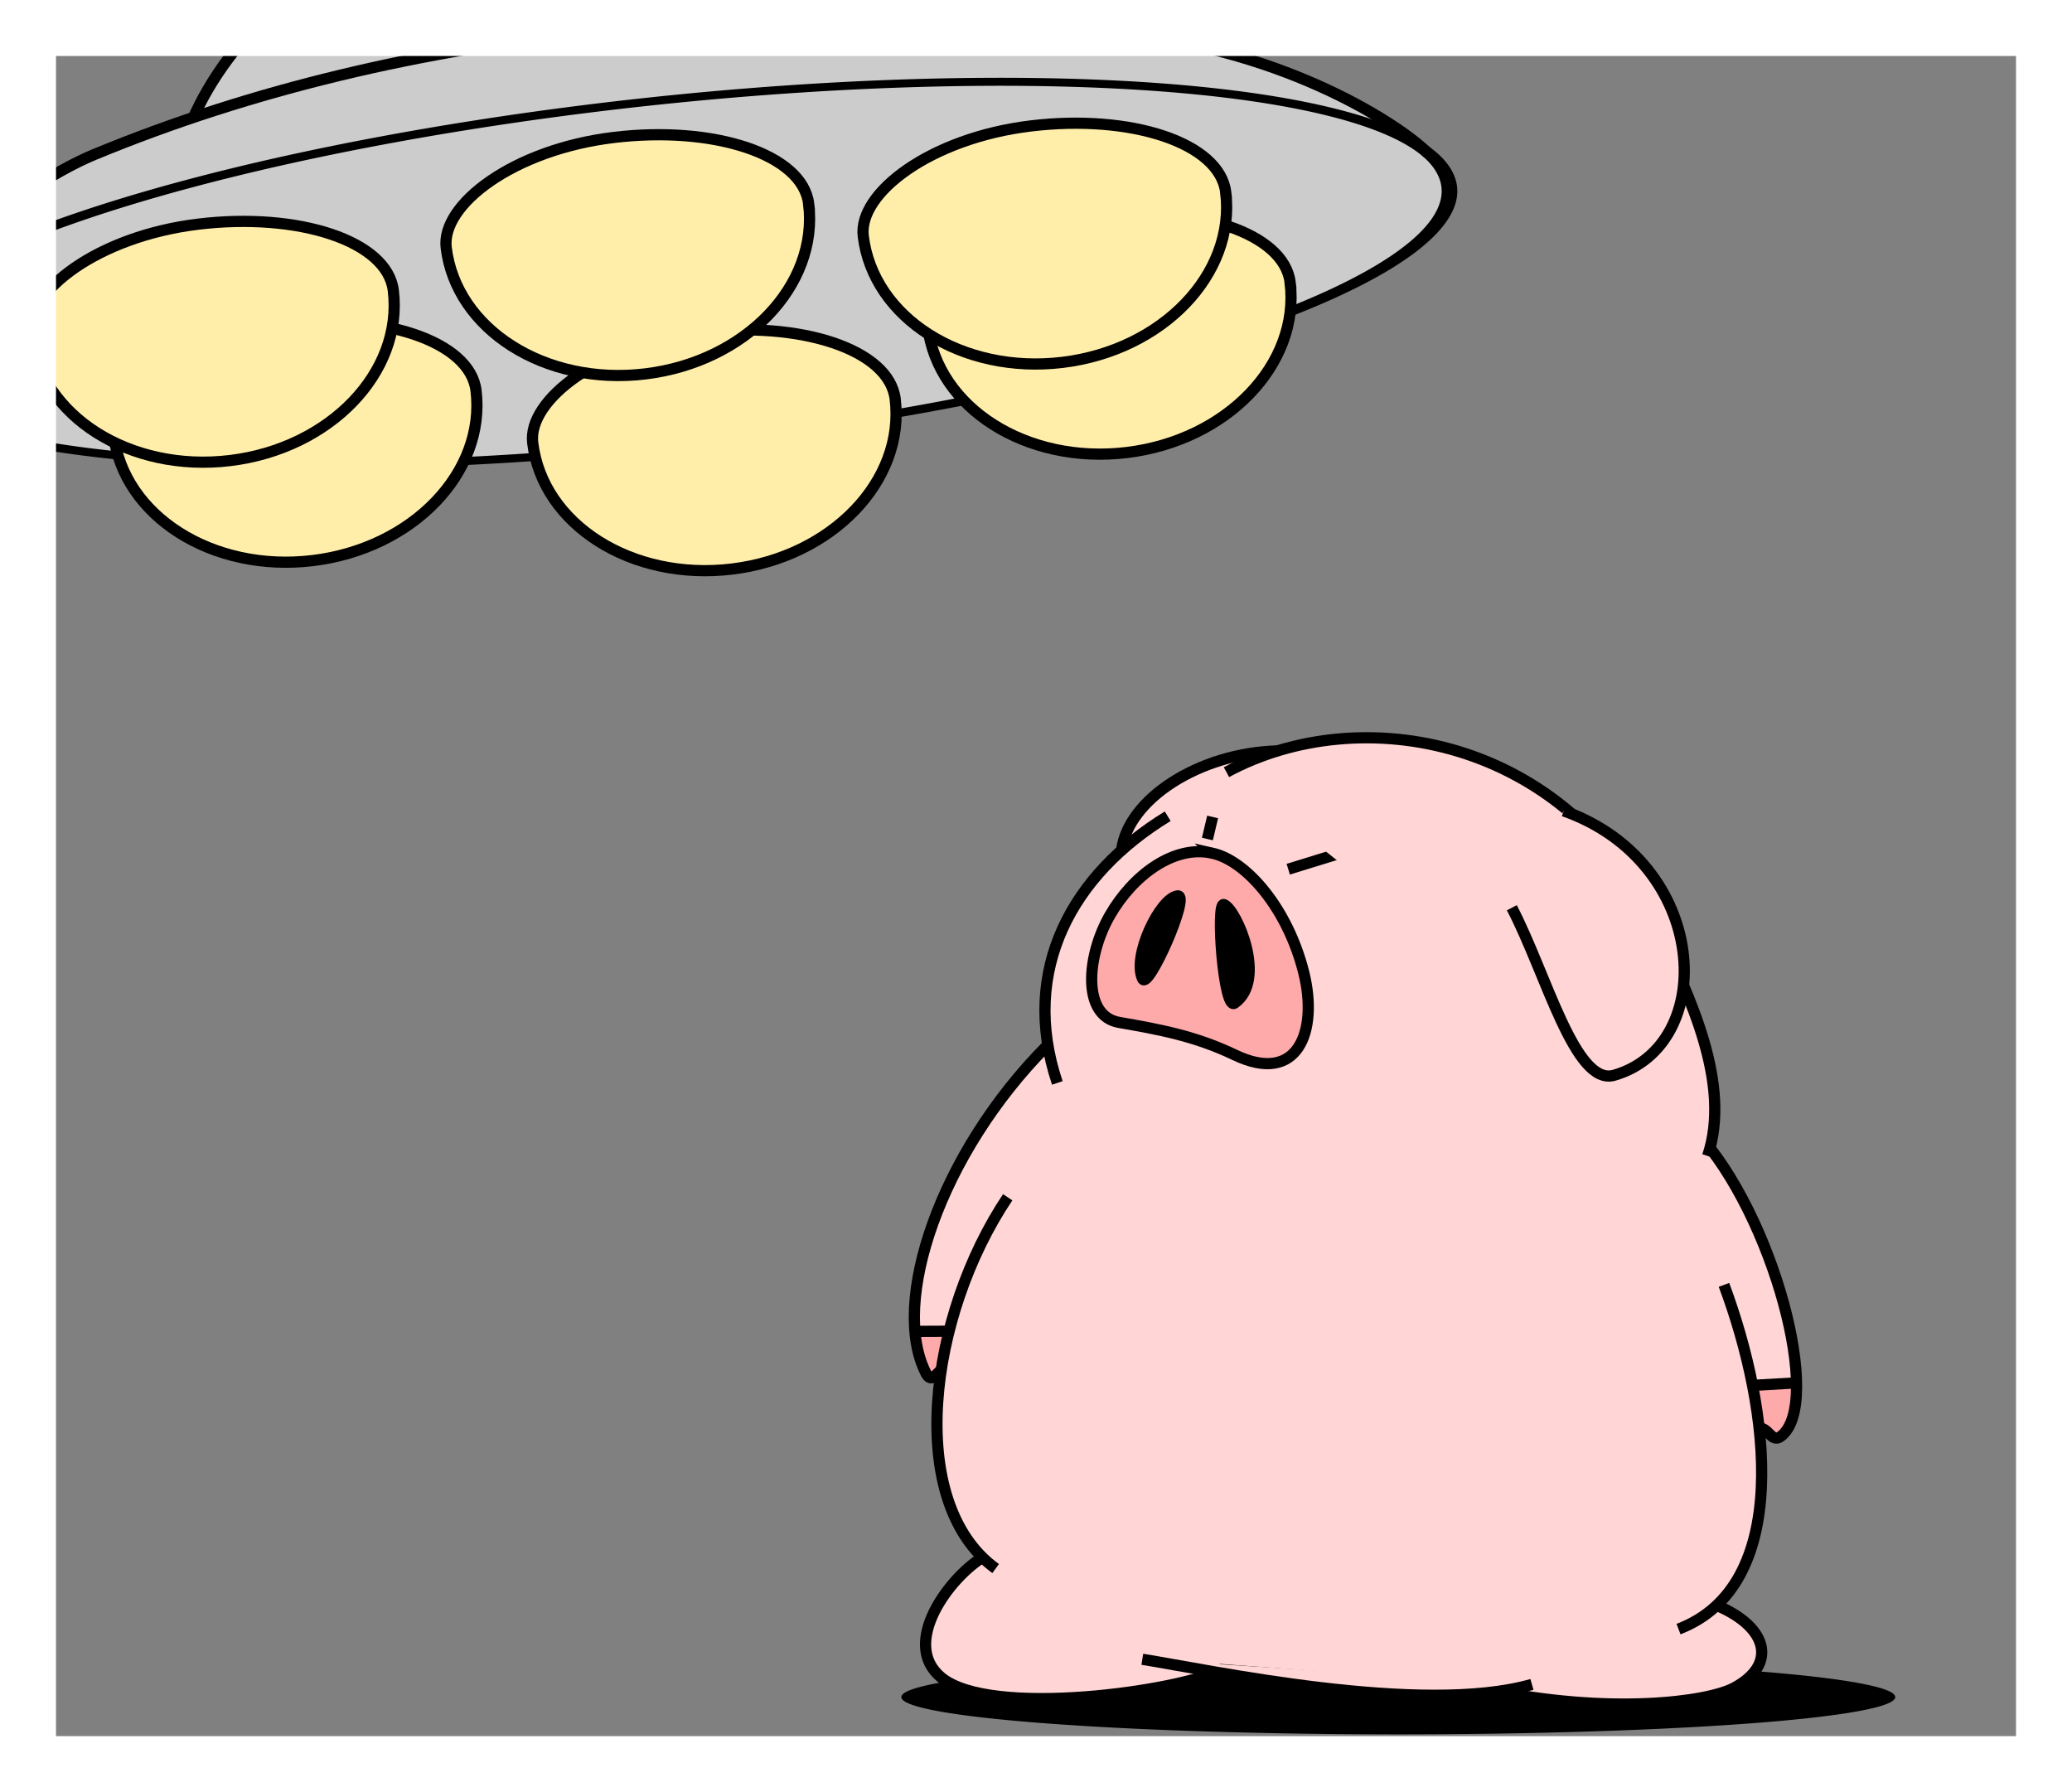 <?xml version="1.0" encoding="UTF-8" standalone="no"?>
<!-- Created with Inkscape (http://www.inkscape.org/) -->

<svg
   xmlns:dc="http://purl.org/dc/elements/1.1/"
   xmlns:cc="http://creativecommons.org/ns#"
   xmlns:rdf="http://www.w3.org/1999/02/22-rdf-syntax-ns#"
   xmlns:svg="http://www.w3.org/2000/svg"
   xmlns="http://www.w3.org/2000/svg"
   xmlns:sodipodi="http://sodipodi.sourceforge.net/DTD/sodipodi-0.dtd"
   xmlns:inkscape="http://www.inkscape.org/namespaces/inkscape"
   width="370"
   height="320"
   id="svg2"
   version="1.1"
   inkscape:version="0.48.4 r9939"
   sodipodi:docname="[05.社交]03.観察.svg"
   inkscape:export-filename="C:\Users\執安\Desktop\資料\臨時\TAKEDA\[05.社交]03.観察.png"
   inkscape:export-xdpi="90"
   inkscape:export-ydpi="90"
   enable-background="new">
  <rect width="100%" height="100%" fill="#808080" stroke="none"/>
  <defs
     id="defs4">
    <inkscape:perspective
       sodipodi:type="inkscape:persp3d"
       inkscape:vp_x="363.49708 : 943.81603 : 1"
       inkscape:vp_y="0 : 1000 : 0"
       inkscape:vp_z="744.09448 : 526.18109 : 1"
       inkscape:persp3d-origin="372.04724 : 350.78739 : 1"
       id="perspective5056" />
    <inkscape:perspective
       id="perspective5056-9"
       inkscape:persp3d-origin="372.04724 : 350.78739 : 1"
       inkscape:vp_z="744.09448 : 526.18109 : 1"
       inkscape:vp_y="0 : 1000 : 0"
       inkscape:vp_x="363.49708 : 943.81603 : 1"
       sodipodi:type="inkscape:persp3d" />
  </defs>
  <sodipodi:namedview
     id="base"
     pagecolor="#ffffff"
     bordercolor="#666666"
     borderopacity="1.0"
     inkscape:pageopacity="0.0"
     inkscape:pageshadow="2"
     inkscape:zoom="1"
     inkscape:cx="193.91809"
     inkscape:cy="102.49987"
     inkscape:document-units="px"
     inkscape:current-layer="g3163"
     showgrid="false"
     inkscape:window-width="988"
     inkscape:window-height="695"
     inkscape:window-x="-3"
     inkscape:window-y="-3"
     inkscape:window-maximized="0"
     showguides="true"
     inkscape:guide-bbox="true"
     inkscape:snap-grids="false"
     inkscape:snap-to-guides="false"
     showborder="true"
     inkscape:showpageshadow="false"
     fit-margin-top="0"
     fit-margin-left="0"
     fit-margin-right="0"
     fit-margin-bottom="0"
     inkscape:snap-page="false" />
  <g
     inkscape:groupmode="layer"
     id="layer2"
     inkscape:label="補助線"
     style="display:none"
     sodipodi:insensitive="true">
    <path
       style="fill:none;stroke:#0000ff;stroke-width:1px;stroke-linecap:butt;stroke-linejoin:miter;stroke-opacity:1"
       d="M 10,310 360,10"
       id="path3025"
       inkscape:connector-curvature="0"
       sodipodi:nodetypes="cc" />
    <path
       style="fill:none;stroke:#0000ff;stroke-width:1px;stroke-linecap:butt;stroke-linejoin:miter;stroke-opacity:1"
       d="M 10,10 360,310"
       id="path3027"
       inkscape:connector-curvature="0"
       sodipodi:nodetypes="cc" />
    <path
       style="fill:none;stroke:#ff0000;stroke-width:1px;stroke-linecap:butt;stroke-linejoin:miter;stroke-opacity:1;display:inline"
       d="m 10,0 0,320"
       id="path3006"
       inkscape:connector-curvature="0"
       sodipodi:nodetypes="cc" />
    <path
       style="fill:none;stroke:#ff0000;stroke-width:1px;stroke-linecap:butt;stroke-linejoin:miter;stroke-opacity:1;display:inline"
       d="m 360,0 0,320"
       id="path3010"
       inkscape:connector-curvature="0"
       sodipodi:nodetypes="cc" />
    <path
       style="fill:none;stroke:#ff0000;stroke-width:1px;stroke-linecap:butt;stroke-linejoin:miter;stroke-opacity:1;display:inline"
       d="M 0,10 370,10"
       id="path3016"
       inkscape:connector-curvature="0" />
    <path
       transform="translate(84.716,27.712)"
       style="fill:none;stroke:#ff0000;stroke-width:1px;stroke-linecap:butt;stroke-linejoin:miter;stroke-opacity:1;display:inline"
       d="m -84.716,282.288 370,0"
       id="path3018"
       inkscape:connector-curvature="0"
       sodipodi:nodetypes="cc" />
  </g>
  <g
     style="display:inline"
     inkscape:label="豚"
     id="g3163"
     inkscape:groupmode="layer"
     transform="translate(84.716,27.712)"
     sodipodi:insensitive="true">
    <path
       sodipodi:type="arc"
       style="fill:#000000;fill-opacity:1;stroke:none"
       id="path7940"
       sodipodi:cx="241.25"
       sodipodi:cy="303"
       sodipodi:rx="83.25"
       sodipodi:ry="5.5"
       d="m 324.5,303 a 83.25,5.5 0 1 1 -166.5,0 83.25,5.5 0 1 1 166.5,0 z"
       transform="matrix(1.066,0,0,1.21,-92.194,-91.315)" />
    <path
       sodipodi:nodetypes="cccccccccc"
       inkscape:connector-curvature="0"
       id="path5039-4"
       d="m 143.409,106.368 c -14.091,0.395 -26.719,8.676 -27.841,17.747 l -10.501,33.857 -8.24,22.619 -5.591,26.097 -0.74,48.312 128.661,9.273 4.893,-46.6 -5.511,-42.262 z"
       style="fill:#ffd5d5;stroke:#000000;stroke-width:2;stroke-linecap:butt;stroke-linejoin:miter;stroke-opacity:1;display:inline" />
    <path
       style="fill:#ffd5d5;stroke:none;display:inline"
       d="m 228.387,227.484 c 2.583,-1.22 3.014,2.613 4.819,1.327 7.839,-5.586 -1.299,-39.718 -14.993,-54.408 l -30.397,28.312 z"
       id="path7854-8"
       inkscape:connector-curvature="0"
       sodipodi:nodetypes="csccc" />
    <path
       sodipodi:nodetypes="csccc"
       inkscape:connector-curvature="0"
       id="path5053-4-3"
       d="m 102.181,159.076 c -18.975,19.136 -28.034,45.814 -21.533,58.427 1.02,1.978 1.992,-0.265 2.694,-0.526 L 118.938,189.875 z"
       style="fill:#ffd5d5;stroke:none;display:inline" />
    <path
       style="fill:#ffaaaa;stroke:none;display:inline"
       d="m 236.092,219.206 -8.271,0.474 0.57,7.803 c 2.583,-1.22 2.968,2.544 4.819,1.327 2.281,-1.5 3.043,-6.032 2.881,-9.604 z"
       id="path5173-7-4"
       inkscape:connector-curvature="0"
       sodipodi:nodetypes="cccsc" />
    <path
       style="fill:none;stroke:#000000;stroke-width:2;stroke-linecap:butt;stroke-linejoin:miter;stroke-opacity:1;display:inline"
       d="m 227.819,219.683 8.271,-0.474"
       id="path5173-7"
       inkscape:connector-curvature="0"
       sodipodi:nodetypes="cc" />
    <path
       sodipodi:nodetypes="cc"
       inkscape:connector-curvature="0"
       id="path5041-0"
       d="m 123.803,118.034 c -16.936,10.345 -26.519,27.312 -19.712,47.619"
       style="fill:#ffd5d5;stroke:#000000;stroke-width:2;stroke-linecap:butt;stroke-linejoin:miter;stroke-opacity:1;display:inline" />
    <path
       sodipodi:nodetypes="cc"
       inkscape:connector-curvature="0"
       id="path5043-9"
       d="m 131.824,118.161 -0.935,3.941"
       style="fill:none;stroke:#000000;stroke-width:2;stroke-linecap:butt;stroke-linejoin:miter;stroke-opacity:1;display:inline" />
    <path
       sodipodi:nodetypes="cc"
       inkscape:connector-curvature="0"
       id="path5045-4"
       d="m 156.58,124.018 -11.252,3.472"
       style="fill:none;stroke:#000000;stroke-width:2;stroke-linecap:butt;stroke-linejoin:miter;stroke-opacity:1;display:inline" />
    <path
       sodipodi:nodetypes="ssssss"
       inkscape:connector-curvature="0"
       id="path5049-8"
       d="m 131.76,124.624 c 6.195,1.383 13.54,10.021 16.352,21.384 2.573,10.394 -1.013,20.07 -12.337,14.643 -7.028,-3.368 -13.385,-4.539 -20.648,-5.803 -6.676,-1.162 -5.841,-11.849 -1.64,-19.142 4.067,-7.061 11.371,-12.623 18.274,-11.081 z"
       style="fill:#ffaaaa;stroke:#000000;stroke-width:2;stroke-linecap:butt;stroke-linejoin:miter;stroke-opacity:1;display:inline" />
    <path
       style="fill:none;stroke:#000000;stroke-width:2;stroke-linecap:butt;stroke-linejoin:miter;stroke-opacity:1;display:inline"
       d="m 228.39,227.486 c 2.583,-1.22 3.014,2.613 4.819,1.327 7.839,-5.586 -1.299,-39.718 -14.993,-54.408"
       id="path7854"
       inkscape:connector-curvature="0"
       sodipodi:nodetypes="csc" />
    <path
       style="fill:#ffd5d5;stroke:#000000;stroke-width:2;stroke-linecap:butt;stroke-linejoin:miter;stroke-opacity:1;display:inline"
       d="m 220.218,178.697 c 4.292,-12.856 -3.13,-28.3 -8.857,-40.477 C 195.205,103.868 158.177,97.227 134.293,110.167"
       id="path7852"
       inkscape:connector-curvature="0"
       sodipodi:nodetypes="csc" />
    <path
       style="fill:#ffd5d5;stroke:#000000;stroke-width:2;stroke-linecap:butt;stroke-linejoin:miter;stroke-opacity:1;display:inline"
       d="m 222.029,259.027 c 9.069,3.913 10.569,10.515 2.972,14.617 -4.8,2.591 -22.363,4.878 -44.094,0.286 l -47.52,-3.517 c -7.113,3.784 -41.155,8.734 -50.04,1.393 -7.354,-6.076 1.485,-17.976 7.74,-21.659"
       id="path7848"
       inkscape:connector-curvature="0"
       sodipodi:nodetypes="csccsc" />
    <path
       style="fill:#ffd5d5;stroke:#000000;stroke-width:2;stroke-linecap:butt;stroke-linejoin:miter;stroke-opacity:1;display:inline"
       d="m 223.136,201.715 c 8.403,22.542 12.085,53.741 -8.116,61.46"
       id="path7850"
       inkscape:connector-curvature="0"
       sodipodi:nodetypes="cc" />
    <path
       style="fill:#ffd5d5;stroke:#000000;stroke-width:2;stroke-linecap:butt;stroke-linejoin:miter;stroke-opacity:1;display:inline"
       d="m 188.845,273.052 c -19.688,5.619 -57.478,-2.55 -69.577,-4.488"
       id="path7846"
       inkscape:connector-curvature="0"
       sodipodi:nodetypes="cc" />
    <path
       sodipodi:nodetypes="cccsc"
       inkscape:connector-curvature="0"
       id="path5059-1-5"
       d="m 78.663,210.014 6.096,-0.029 -1.413,6.992 c -0.702,0.261 -1.581,2.453 -2.694,0.526 -0.971,-1.682 -1.933,-4.258 -1.989,-7.489 z"
       style="fill:#ffaaaa;stroke:none;display:inline" />
    <path
       style="fill:#ffd5d5;stroke:#000000;stroke-width:2;stroke-linecap:butt;stroke-linejoin:miter;stroke-opacity:1;display:inline"
       d="m 93.077,252.368 c -16.337,-11.867 -11.991,-45.198 2.153,-66.297"
       id="path5051-2"
       inkscape:connector-curvature="0"
       sodipodi:nodetypes="cc" />
    <path
       sodipodi:nodetypes="csc"
       inkscape:connector-curvature="0"
       id="path5053-4"
       d="m 102.183,159.078 c -18.975,19.136 -28.034,45.814 -21.533,58.427 1.02,1.978 1.992,-0.265 2.694,-0.526"
       style="fill:none;stroke:#000000;stroke-width:2;stroke-linecap:butt;stroke-linejoin:miter;stroke-opacity:1;display:inline" />
    <path
       sodipodi:nodetypes="sss"
       inkscape:connector-curvature="0"
       id="path5055-5"
       d="m 135.73,151.417 c -1.943,1.359 -3.396,-18.162 -1.888,-17.61 2.212,0.81 7.79,13.481 1.888,17.61 z"
       style="fill:#000000;stroke:#000000;stroke-width:2;stroke-linecap:butt;stroke-linejoin:miter;stroke-opacity:1;display:inline" />
    <path
       sodipodi:nodetypes="sss"
       inkscape:connector-curvature="0"
       id="path5057-5"
       d="m 125.579,132.254 c 2.343,-0.272 -5.257,16.862 -6.25,14.824 -1.943,-3.988 3.095,-14.458 6.25,-14.824 z"
       style="fill:#000000;stroke:#000000;stroke-width:2;stroke-linecap:butt;stroke-linejoin:miter;stroke-opacity:1;display:inline" />
    <path
       sodipodi:nodetypes="cc"
       inkscape:connector-curvature="0"
       id="path5059-1"
       d="m 78.661,210.016 6.096,-0.029"
       style="fill:none;stroke:#000000;stroke-width:2;stroke-linecap:butt;stroke-linejoin:miter;stroke-opacity:1;display:inline" />
    <path
       sodipodi:nodetypes="csc"
       inkscape:connector-curvature="0"
       id="path5047-8"
       d="m 194.521,117.077 c 26.064,9.229 27.695,41.804 9.013,47.204 -6.996,2.022 -12.085,-18.003 -18.28,-29.91"
       style="fill:#ffd5d5;stroke:#000000;stroke-width:2;stroke-linecap:butt;stroke-linejoin:miter;stroke-opacity:1;display:inline" />
  </g>
  <g
     inkscape:groupmode="layer"
     id="layer8"
     inkscape:label="UFO"
     style="display:inline"
     sodipodi:insensitive="true">
    <path
       sodipodi:nodetypes="sssss"
       inkscape:connector-curvature="0"
       id="path2987-7-4-4"
       d="m 30.911,45.384 c -4.632,-32.96 29.665,-63.629 76.605,-68.501 46.94,-4.872 88.746,17.898 93.378,50.859 2.441,17.372 -31.563,39.543 -78.502,44.415 -46.94,4.872 -88.664,-6.728 -91.481,-26.772 z"
       style="fill:#cccccc;stroke:#000000;stroke-width:2" />
    <path
       sodipodi:nodetypes="ssssss"
       inkscape:connector-curvature="0"
       id="path2985-8"
       d="M 257.931,31.283 C 265.21,47.655 209.134,68.559 131.732,78.432 54.33,88.305 -14.771,83.248 -22.575,67.12 -28.047,55.811 -4.353,38.951 16.774,27.653 54.435,7.514 150.934,-1.397 200.644,6.041 220.709,9.044 252.263,18.534 257.931,31.283 z"
       style="fill:#cccccc;fill-opacity:1;stroke:none" />
    <path
       transform="matrix(0.498,-0.063,0.124,0.255,-109.845,-68.846)"
       d="m 604.13,541.009 a 281.568,114.353 0 1 1 -563.135,0 281.568,114.353 0 1 1 563.135,0 z"
       sodipodi:ry="114.35314"
       sodipodi:rx="281.56763"
       sodipodi:cy="541.00946"
       sodipodi:cx="322.56216"
       id="path2985"
       style="fill:none;stroke:#000000;stroke-width:5.445"
       sodipodi:type="arc" />
    <path
       sodipodi:nodetypes="sssss"
       inkscape:connector-curvature="0"
       id="path2987"
       d="M 85.007,69.745 C 86.77,84.35 73.71,97.94 55.836,100.098 37.961,102.257 22.041,92.168 20.277,77.563 19.348,69.865 32.296,60.041 50.171,57.883 c 17.874,-2.159 33.763,2.981 34.836,11.863 z"
       style="fill:#ffeeaa;fill-opacity:1;stroke:#000000;stroke-width:2" />
    <path
       sodipodi:nodetypes="sssss"
       inkscape:connector-curvature="0"
       id="path2987-1"
       d="m 230.385,50.449 c 1.764,14.605 -11.296,28.194 -29.171,30.353 -17.874,2.159 -33.794,-7.931 -35.558,-22.536 -0.93,-7.698 12.019,-17.521 29.894,-19.68 17.874,-2.159 33.763,2.981 34.836,11.863 z"
       style="fill:#ffeeaa;fill-opacity:1;stroke:#000000;stroke-width:2" />
    <path
       sodipodi:nodetypes="sssss"
       inkscape:connector-curvature="0"
       id="path2987-7"
       d="M 159.857,71.258 C 161.62,85.863 148.56,99.453 130.686,101.611 112.811,103.77 96.891,93.681 95.127,79.076 94.198,71.378 107.147,61.554 125.021,59.396 c 17.874,-2.159 33.763,2.981 34.836,11.863 z"
       style="fill:#ffeeaa;fill-opacity:1;stroke:#000000;stroke-width:2" />
    <path
       sodipodi:nodetypes="sssss"
       inkscape:connector-curvature="0"
       id="path2987-7-4"
       d="m 144.408,36.41 c 1.764,14.605 -11.296,28.194 -29.171,30.353 -17.874,2.159 -33.794,-7.931 -35.558,-22.536 -0.93,-7.698 12.019,-17.521 29.894,-19.68 17.875,-2.159 33.763,2.981 34.836,11.863 z"
       style="fill:#ffeeaa;fill-opacity:1;stroke:#000000;stroke-width:2" />
    <path
       sodipodi:nodetypes="sssss"
       inkscape:connector-curvature="0"
       id="path2987-0"
       d="M 70.237,51.886 C 72.001,66.491 58.94,80.081 41.066,82.239 23.191,84.398 7.271,74.308 5.508,59.704 4.578,52.006 17.527,42.182 35.401,40.023 53.276,37.865 69.164,43.004 70.237,51.886 z"
       style="fill:#ffeeaa;fill-opacity:1;stroke:#000000;stroke-width:2" />
    <path
       sodipodi:nodetypes="sssss"
       inkscape:connector-curvature="0"
       id="path2987-1-9"
       d="m 218.884,34.354 c 1.764,14.605 -11.296,28.194 -29.171,30.353 -17.874,2.159 -33.794,-7.931 -35.558,-22.536 -0.93,-7.698 12.019,-17.521 29.894,-19.68 17.874,-2.159 33.763,2.981 34.836,11.863 z"
       style="fill:#ffeeaa;fill-opacity:1;stroke:#000000;stroke-width:2" />
    <path
       sodipodi:nodetypes="cssc"
       inkscape:connector-curvature="0"
       id="path3087"
       d="M -22.941,61.599 C -23.27,54.749 2.203,33.657 16.744,27.635 73.622,4.082 138.479,-0.278 200.542,6.043 230.202,9.064 250.538,22.753 255.013,27.393"
       style="fill:none;stroke:#000000;stroke-width:2;stroke-linecap:butt;stroke-linejoin:miter;stroke-opacity:1" />
  </g>
  <g
     inkscape:groupmode="layer"
     id="layer7"
     inkscape:label="枠面"
     style="display:inline"
     sodipodi:insensitive="true">
    <path
       style="fill:#ffffff;stroke:none;display:inline"
       d="m 0,0 0,320 370,0 0,-320 -10,10 0,300 -350,0 0,-300 350,0 10,-10 z"
       id="path21072"
       inkscape:connector-curvature="0"
       sodipodi:nodetypes="ccccccccccc" />
  </g>
</svg>
